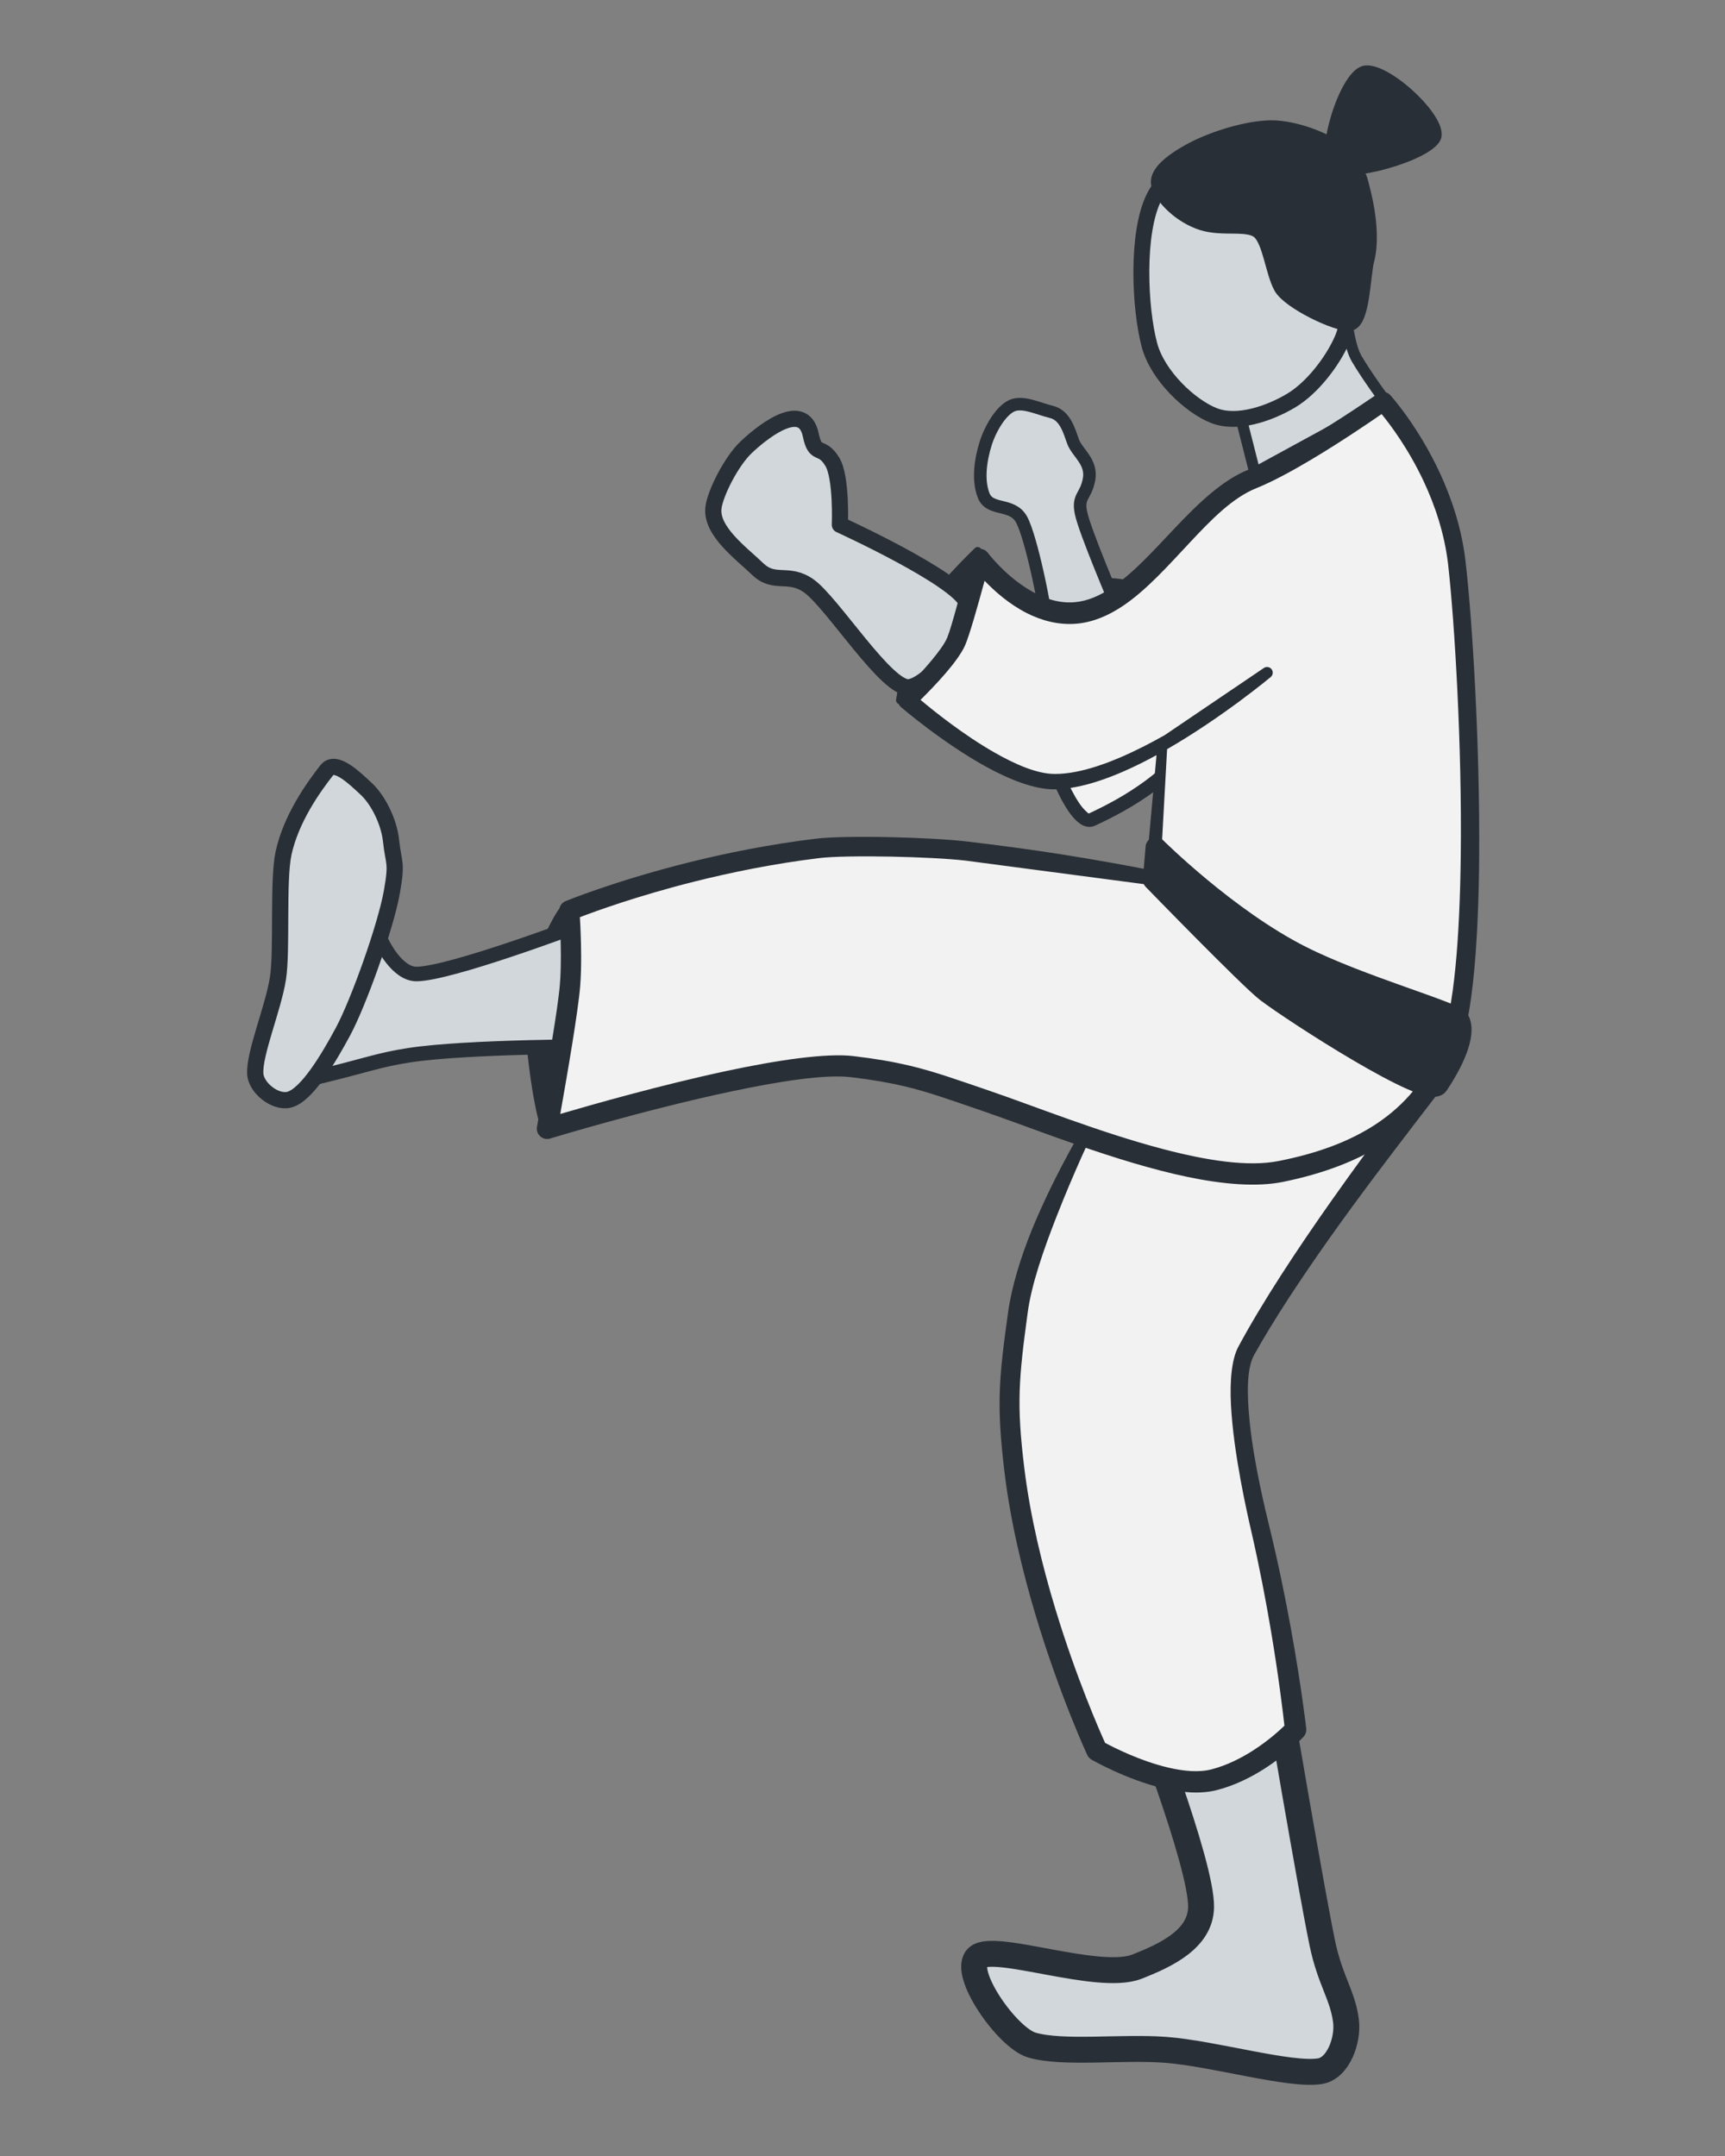 <?xml version="1.0" encoding="UTF-8" standalone="no"?>
<!DOCTYPE svg PUBLIC "-//W3C//DTD SVG 1.1//EN" "http://www.w3.org/Graphics/SVG/1.1/DTD/svg11.dtd">
<svg width="100%" height="100%" viewBox="0 0 1024 1280" version="1.1" xmlns="http://www.w3.org/2000/svg" xmlns:xlink="http://www.w3.org/1999/xlink" xml:space="preserve" xmlns:serif="http://www.serif.com/" style="fill-rule:evenodd;clip-rule:evenodd;stroke-linecap:round;stroke-linejoin:round;stroke-miterlimit:1.5;">
    <rect x="0" y="0" width="1024" height="1280" fill="#808080" stroke="none"/>
    <g id="Ebene-1" serif:id="Ebene 1" transform="matrix(1.058,0,0,1.058,-59.928,-2.247)">
        <path d="M363.623,636.111C359.779,637.16 351.577,583.22 353.375,562.344C354.966,543.873 370.569,511.907 374.414,510.859C378.259,509.81 377.738,541.029 376.444,556.053C374.645,576.928 367.468,635.063 363.623,636.111Z" style="fill:rgb(41,47,54);stroke:rgb(41,47,54);stroke-width:3.98px;"/>
        <path d="M605.182,311.351C605.182,311.351 581.189,334.228 573.935,348.178C566.682,362.127 561.66,395.048 561.66,395.048C561.66,395.048 586.717,370.125 592.907,358.221C600.16,344.272 605.182,311.351 605.182,311.351Z" style="fill:rgb(41,47,54);stroke:rgb(41,47,54);stroke-width:4.54px;"/>
        <g transform="matrix(0.974,0.226,-0.226,0.974,147.963,-71.522)">
            <path d="M532.739,299.403C540.962,311.625 523.679,348.07 512,352.736C500.321,357.403 458.988,316.07 444,310.07C431.012,304.87 425.283,314.07 414.073,307.403C402.863,300.736 383.446,292.546 382.073,279.403C381.225,271.286 385.895,252.065 392.135,242.493C397.342,234.506 416.974,207.668 426.073,227.403C431.487,239.146 433.012,230.736 441.334,239.403C448.414,246.777 453.334,272.736 453.334,272.736C453.334,272.736 524.517,287.181 532.739,299.403Z" style="fill:rgb(209,215,219);stroke:rgb(41,47,54);stroke-width:9.08px;"/>
        </g>
        <g transform="matrix(0.972,0.237,-0.237,0.972,124.84,-164.311)">
            <path d="M615.598,373.562C607.187,394.597 631.988,423.231 646.67,450.981C650.504,458.227 669.828,485.021 677.123,479.211C692.152,467.243 713.851,447.403 723.406,420.736C732.962,394.07 727.495,330.687 718.073,327.403C708.651,324.119 686.749,384.539 678.344,387.923C669.939,391.307 676.463,350.375 667.644,347.708C658.825,345.041 623.69,353.325 615.598,373.562Z" style="fill:rgb(242,242,242);"/>
            <path d="M678.05,383.33C677.907,382.18 677.869,380.609 677.717,379.383C676.811,372.062 676.652,361.527 675.098,354.466C673.906,349.051 671.529,345.487 668.562,344.671C663.319,343.222 649.52,345.24 636.895,351.281C626.842,356.09 617.534,363.304 613.928,372.894C610.287,380.764 610.99,389.927 614.376,399.774C616.247,405.213 619.009,410.827 622.163,416.553C628.665,428.359 637.051,440.591 643.406,452.707C645.927,457.504 654.915,470.508 663.101,477.855C666.448,480.858 669.757,482.914 672.499,483.568C675.196,484.211 677.558,483.735 679.501,482.196C687.799,475.62 698.089,466.706 707.338,455.61C715.342,446.008 722.551,434.78 727.121,422.067C732.045,407.943 732.918,383.9 731.178,363.407C730.089,350.58 727.957,339.164 725.353,332.392C723.585,327.796 721.239,325.119 719.127,324.379C717.477,323.789 715.587,323.986 713.568,325.221C711.098,326.732 708.104,330.336 704.967,335.236C697.649,346.666 688.883,365.523 682.217,376.792C680.525,379.653 679.209,382.044 678.05,383.33ZM717.278,330.55C718.398,331.204 719.032,333.422 719.968,336.33C722.656,344.681 724.34,358.684 724.718,373.371C725.155,390.325 723.802,408.225 719.692,419.405C715.466,431.236 708.739,441.661 701.327,450.616C692.494,461.286 682.673,469.882 674.746,476.226C674.194,476.668 673.55,475.992 672.697,475.545C669.507,473.874 665.828,470.269 662.322,466.28C656.738,459.925 651.675,452.523 649.933,449.254C643.458,437.12 635.151,424.763 628.324,413.06C625.205,407.712 622.425,402.504 620.278,397.498C616.695,389.145 614.835,381.395 617.269,374.23C620.879,365.714 629.637,359.649 638.897,355.717C650.154,350.937 662.21,349.26 666.726,350.745C667.264,350.923 667.334,351.66 667.616,352.423C668.224,354.061 668.547,356.214 668.806,358.624C669.857,368.415 669.285,381.941 671.379,387.332C673.107,391.784 676.093,393.097 679.82,391.589C681.572,390.87 684.034,388.513 686.513,384.64C693.399,373.884 703.232,350.285 711.343,337.554C712.89,335.127 714.353,333.123 715.717,331.76C716.218,331.26 717,330.732 717.278,330.55ZM678.196,384.16C678.339,384.751 678.562,385.047 678.929,384.806C679.382,384.509 678.869,384.247 678.196,384.16Z" style="fill:rgb(41,47,54);"/>
        </g>
        <g transform="matrix(1,0,0,1,4.464,-32.363)">
            <path d="M768.739,982.07C768.739,982.07 787.628,1093.62 794.073,1124.74C798.476,1146 805.628,1154.07 807.406,1168.74C808.674,1179.2 803.147,1195.09 792.739,1196.74C775.851,1199.4 733.006,1186.74 706.073,1184.74C681.163,1182.89 648.694,1187.18 631.139,1182.07C617.319,1178.05 591.362,1140.96 600.739,1132.74C610.117,1124.51 668.517,1146.51 690.073,1138.07C706.626,1131.59 725.752,1122.51 726.073,1104.74C726.517,1080.07 690.073,987.403 690.073,987.403L715.406,947.403L768.739,982.07Z" style="fill:rgb(209,215,219);stroke:rgb(41,47,54);stroke-width:14.55px;"/>
        </g>
        <g transform="matrix(0.973,-0.232,0.232,0.973,-89.489,114.736)">
            <path d="M362.073,504.736C362.073,504.736 286.739,514.292 268.739,510.07C257.991,507.549 254.073,488.736 254.073,488.736L170.073,538.07C170.073,538.07 177.751,553.456 202.053,553.421C229.676,553.382 236.607,552.015 254.073,553.421C287.184,556.088 362.073,574.07 362.073,574.07" style="fill:rgb(209,215,219);stroke:rgb(41,47,54);stroke-width:8.16px;"/>
        </g>
        <g transform="matrix(0.901,-0.434,0.434,0.901,-168.379,192.151)">
            <path d="M187.406,488.736C177.628,502.838 157.184,520.736 152.739,531.403C149.682,538.742 155.645,551.012 163.406,552.736C173.406,554.959 193.933,541.202 207.406,531.403C222.073,520.736 254.295,489.06 266.073,472.736C276.362,458.475 273.628,459.237 278.073,446.792C281.79,436.385 281.517,422.635 278.073,414.07C275.068,406.599 269.968,391.855 262.739,395.403C251.628,400.857 232.851,411.237 220.739,426.792C211.103,439.169 196.344,475.846 187.406,488.736Z" style="fill:rgb(209,215,219);stroke:rgb(41,47,54);stroke-width:9.1px;"/>
        </g>
        <path d="M747.528,215.403L760.739,267.403L834.073,227.403C834.073,227.403 823.898,213.693 817.895,203.505C810.561,191.06 810.561,154.736 810.561,154.736L747.528,215.403Z" style="fill:rgb(209,215,219);stroke:rgb(41,47,54);stroke-width:6.29px;"/>
        <g transform="matrix(0.982,-0.19,0.19,0.982,-7.404,136.796)">
            <path d="M703.164,111.403C689.387,128.959 683.144,171.596 684.739,192.736C686.08,210.497 700.739,230.66 712.739,238.245C724.739,245.83 743.628,242.941 756.739,238.245C769.851,233.549 783.851,220.988 791.406,210.07C798.771,199.427 799.804,185.478 802.073,172.736C804.962,156.514 814.517,126.959 808.739,112.736C802.962,98.514 783.565,87.607 767.406,87.403C749.81,87.181 716.942,93.847 703.164,111.403Z" style="fill:rgb(209,215,219);stroke:rgb(41,47,54);stroke-width:8.92px;"/>
        </g>
        <g transform="matrix(0.886,-0.091,0.098,0.954,77.1,75.433)">
            <path d="M825.406,154.736C829.628,144.514 829.643,129.223 827.739,116.403C826.252,106.383 826.509,104.953 819.739,94.731C813.012,84.573 789.295,73.68 773.739,72.403C758.184,71.126 737.406,75.403 725.073,79.736C715.177,83.213 698.406,90.625 699.739,98.403C701.073,106.181 711.517,117.848 724.406,123.07C737.295,128.292 753.628,125.278 759.739,131.736C765.851,138.195 765.628,156.155 769.739,165.155C773.851,174.155 802.284,190.403 810.561,190.403C818.839,190.403 822.143,162.636 825.406,154.736Z" style="fill:rgb(41,47,54);stroke:rgb(41,47,54);stroke-width:9.3px;"/>
        </g>
        <g transform="matrix(1.019,0,0,1.04,-5.83,-40.011)">
            <path d="M663.618,644.13C663.618,644.13 627.432,708.505 621.769,748.736C616.677,784.91 615.548,798.518 619.769,833.028C629.026,908.714 665.262,984.997 665.262,984.997C665.262,984.997 704.741,1007.26 730.073,1000.74C755.462,994.198 774.691,973.745 774.691,973.745C774.691,973.745 769.184,923.181 755.406,866.07C751.852,851.336 736.642,788.863 747.509,769.376C781.628,708.193 856.739,616.736 856.739,616.736L663.618,644.13Z" style="fill:rgb(242,242,242);"/>
            <path d="M663.232,641.514C662.395,641.633 661.663,642.129 661.255,642.855C661.255,642.855 642.906,671.962 629.662,703.635C623.29,718.875 618.393,734.769 616.463,748.019C613.884,765.988 612.293,778.459 611.833,790.63C611.352,803.351 612.099,815.747 614.257,833.676C617.537,860.929 624.265,888.266 631.583,912.177C644.812,955.406 659.959,987.416 659.959,987.416C660.467,988.486 661.3,989.376 662.344,989.965C662.344,989.965 681.314,1000.67 701.753,1005.42C711.994,1007.8 722.588,1008.63 731.571,1006.32C741.182,1003.86 749.981,999.546 757.319,994.972C770.565,986.715 779.024,977.657 779.024,977.657C780.174,976.434 780.729,974.785 780.549,973.132C780.549,973.132 777.949,950.651 772.011,918.712C769.02,902.624 765.185,884.135 760.408,864.911C758.264,856.243 751.825,830.861 749.398,807.643C747.851,792.851 747.708,778.981 751.805,771.676C762.613,752.627 777.499,730.644 792.781,709.431C809.759,685.864 827.367,663.355 840.334,646.738C852.859,630.688 861.115,620.187 861.115,620.187C862.563,618.425 862.762,615.974 861.618,614.009C860.474,612.044 858.22,610.965 855.935,611.289L663.232,641.514ZM665.407,646.568L843.493,623.967C839.519,628.833 834.412,635.178 828.589,642.625C818.729,655.234 806.908,671.064 794.745,687.945C775.895,714.107 756.438,742.941 743.213,767.076C739.46,773.879 738.425,785.424 739.102,798.557C740.44,824.523 748.013,857.07 750.404,867.228C754.867,886.299 758.408,904.631 761.147,920.577C765.451,945.637 767.765,964.794 768.536,971.634C765.617,974.411 759.359,979.968 750.972,985.194C744.58,989.177 736.944,992.988 728.574,995.149C721.309,997.025 712.745,996.123 704.456,994.21C689.027,990.647 674.504,983.388 669.78,980.893C666.538,973.862 653.843,945.508 642.504,908.947C635.272,885.631 628.585,858.973 625.28,832.381C623.139,815.151 622.36,803.236 622.766,791.003C623.16,779.139 624.656,766.979 627.075,749.454C629.096,733.837 636.019,714.555 643.115,696.77C652.67,672.82 662.908,651.662 665.407,646.568L665.407,646.568Z" style="fill:rgb(41,47,54);"/>
        </g>
        <path d="M644.241,355.99C643.87,345.055 635.127,302.982 629.733,293.496C624.339,284.01 612.064,289.218 608.53,280.105C605.031,271.081 607.042,259.459 609.646,251.09C612.19,242.913 618.016,232.863 624.153,229.887C630.291,226.911 639.154,231.492 646.473,233.235C654.284,235.094 656.516,243.836 658.748,249.974C660.98,256.112 669.536,261.319 667.676,271.177C665.816,281.035 661.107,280.328 663.212,290.148C665.444,300.564 682.069,339.67 686.647,350.41C691.483,361.755 691.669,361.011 688.879,368.265C686.089,375.519 665.816,375.519 656.516,376.077C648.578,376.553 635.685,378.123 633.081,371.613C630.477,365.103 644.613,366.963 644.241,355.99Z" style="fill:rgb(209,215,219);stroke:rgb(41,47,54);stroke-width:7.04px;"/>
        <g transform="matrix(1,0,0,0.988,0,2.7)">
            <path d="M708.929,421.13L703.406,498.07C703.406,498.07 648.928,488.628 598.806,482.783C578.079,480.365 531.123,479.335 515.507,481.254C437.729,490.809 376.087,516.547 376.087,516.547C376.087,516.547 377.894,541.441 376.471,559.126C374.915,578.459 363.623,640.453 363.623,640.453C363.623,640.453 493.549,600.209 534.882,605.236C567.065,609.151 579.432,614.143 610.073,624.736C651.851,639.181 731.851,673.625 775.406,664.736C818.962,655.847 853.999,636.206 870.073,594.57C888.517,546.792 880.517,376.736 874.073,319.403C868.122,266.461 832.739,227.403 832.739,227.403C832.739,227.403 785.862,260.787 759.406,271.403C724.517,285.403 697.566,344.209 660.233,347.543C630.27,350.218 606.303,316.969 606.303,316.969C606.303,316.969 596.842,354.895 593.123,363.745C588.377,375.037 565.552,397.148 565.552,397.148C565.552,397.148 617.639,443.354 648.233,443.354C693.245,443.354 767.565,381.473 767.565,381.473L708.929,421.13Z" style="fill:rgb(242,242,242);"/>
            <path d="M705.53,428.3L699.747,493.125C691.814,491.562 673.78,488.113 651.942,484.615C635.665,482.008 617.259,479.532 599.422,477.377C589.352,476.183 573.161,475.293 557.299,474.914C540.012,474.501 523.114,474.709 514.842,475.712C488.645,478.9 464.258,483.904 443.389,489.165C401.621,499.693 373.925,511.243 373.925,511.243C371.661,512.188 370.253,514.496 370.432,516.968C370.432,516.968 371.289,528.953 371.32,542.114C371.333,547.696 371.198,553.493 370.777,558.657C370.218,565.527 368.398,577.86 366.309,590.826C362.56,614.101 357.928,639.391 357.928,639.391C357.562,641.404 358.26,643.466 359.77,644.828C361.28,646.19 363.384,646.656 365.318,646.057C365.318,646.057 417.891,629.83 466.658,619.373C493.742,613.566 519.608,609.439 534.171,611.224C546.355,612.711 555.637,614.349 564.174,616.406C577.825,619.696 589.589,624.049 608.137,630.469C636.597,640.32 682.691,659.397 723.099,667.897C743.151,672.116 761.866,673.69 776.589,670.672C798.844,666.047 818.924,658.674 835.566,647.254C852.994,635.295 866.715,618.941 875.246,596.615C883.178,575.853 886.268,532.507 886.583,485.064C887.001,422.104 882.748,351.849 878.993,318.837C876.921,299.896 871.196,282.666 864.606,268.231C852.186,241.025 836.651,223.774 836.651,223.774C834.848,221.785 831.867,221.458 829.686,223.011C829.686,223.011 808.675,237.839 786.916,250.745C776.448,256.954 765.812,262.726 757.326,266.093C742.687,271.902 729.227,285.058 715.994,299.169C704.285,311.654 692.712,324.863 680.216,333.315C673.688,337.729 666.931,340.811 659.701,341.441C649.769,342.334 640.638,338.571 633.037,333.764C619.758,325.365 610.989,313.51 610.989,313.51C609.663,311.671 607.407,310.774 605.199,311.207C602.991,311.64 601.23,313.326 600.679,315.532C600.679,315.532 597.086,330.393 593.507,343.655C591.445,351.294 589.414,358.393 588.1,361.583C586.627,365.155 583.112,369.882 579.245,374.592C571.421,384.119 562.014,393.407 562.014,393.407C560.978,394.411 560.406,395.81 560.437,397.261C560.468,398.713 561.101,400.084 562.179,401.041C562.179,401.041 585.347,421.244 610.059,434.964C623.381,442.36 637.177,447.81 648.233,447.719C663.93,447.586 683.052,440.308 701.457,430.516C702.821,429.791 704.181,429.052 705.53,428.3ZM711.475,424.922L707.48,498.369C707.396,499.532 706.831,500.605 705.924,501.324C705.017,502.043 703.852,502.341 702.717,502.144L598.191,488.189C588.355,487.061 572.546,486.27 557.059,485.952C540.41,485.61 524.135,485.805 516.172,486.795C490.48,489.983 466.568,494.955 446.107,500.16C414.25,508.264 390.773,516.937 382.01,520.35C382.284,525.114 382.673,533.344 382.71,542.075C382.736,547.987 382.598,554.126 382.164,559.595C381.602,566.661 379.771,579.348 377.649,592.685C375.332,607.244 372.674,622.586 370.996,632.103C388.229,626.965 427.294,615.694 464.204,607.705C492.824,601.51 520.194,597.39 535.593,599.249C548.322,600.792 558.017,602.508 566.936,604.651C580.928,608.012 592.995,612.437 612.008,619.004C636.335,627.405 673.675,642.606 709.159,652.031C733.467,658.487 756.85,662.336 774.223,658.801C794.899,654.658 813.616,648.057 829.127,637.572C844.784,626.988 857.135,612.434 864.899,592.524C872.689,572.552 875.721,530.729 876.243,484.968C876.957,422.484 872.793,352.744 869.152,319.97C867.104,302.217 861.629,286.091 855.355,272.596C846.795,254.185 836.745,240.668 831.835,234.594C824.681,239.607 808.82,250.516 792.531,260.353C781.562,266.976 770.392,273.1 761.487,276.713C748.26,282.08 736.396,294.401 724.492,307.274C712.243,320.52 700.033,334.416 686.909,343.394C678.632,349.056 669.963,352.804 660.765,353.645C650.621,354.546 641.058,351.906 632.69,347.599C622.75,342.484 614.549,335.061 609.073,329.266C607.333,335.785 605.041,344.19 602.913,351.431C601.065,357.719 599.323,363.158 598.146,365.907C596.31,370.192 592.155,375.953 587.401,381.562C582.408,387.453 576.811,393.236 573.134,396.917C580.636,403.301 597.17,416.743 614.577,426.793C626.313,433.569 638.401,438.908 648.233,438.989C662.834,439.112 680.655,432.392 697.922,423.571C702.047,421.464 706.139,419.234 710.145,416.937L765.792,378.787C767.206,377.831 769.113,378.165 770.128,379.547C771.142,380.929 770.907,382.873 769.593,383.967C769.593,383.967 742.754,406.674 711.475,424.922Z" style="fill:rgb(41,47,54);"/>
        </g>
        <g transform="matrix(0.969,0,0,0.976,27.387,14.895)">
            <path d="M697.829,492.736C697.829,492.736 753.495,549.695 763.474,557.243C778.924,568.928 857.203,619.21 862.948,610.667C874.604,593.333 878.738,579.673 875.093,573.236C872.537,568.722 818.494,553.922 784.046,536.736C740.994,515.258 699.406,474.07 699.406,474.07L697.829,492.736Z" style="fill:rgb(41,47,54);stroke:rgb(41,47,54);stroke-width:11.78px;"/>
        </g>
        <g transform="matrix(0.992,0.127,-0.127,0.992,20.286,-83.172)">
            <path d="M800.406,78.403C792.073,72.403 799.228,26.848 810.561,21.736C821.895,16.625 859.406,43.292 856.406,54.403C853.406,65.514 808.739,84.403 800.406,78.403Z" style="fill:rgb(41,47,54);stroke:rgb(41,47,54);stroke-width:4.45px;"/>
        </g>
    </g>
</svg>
